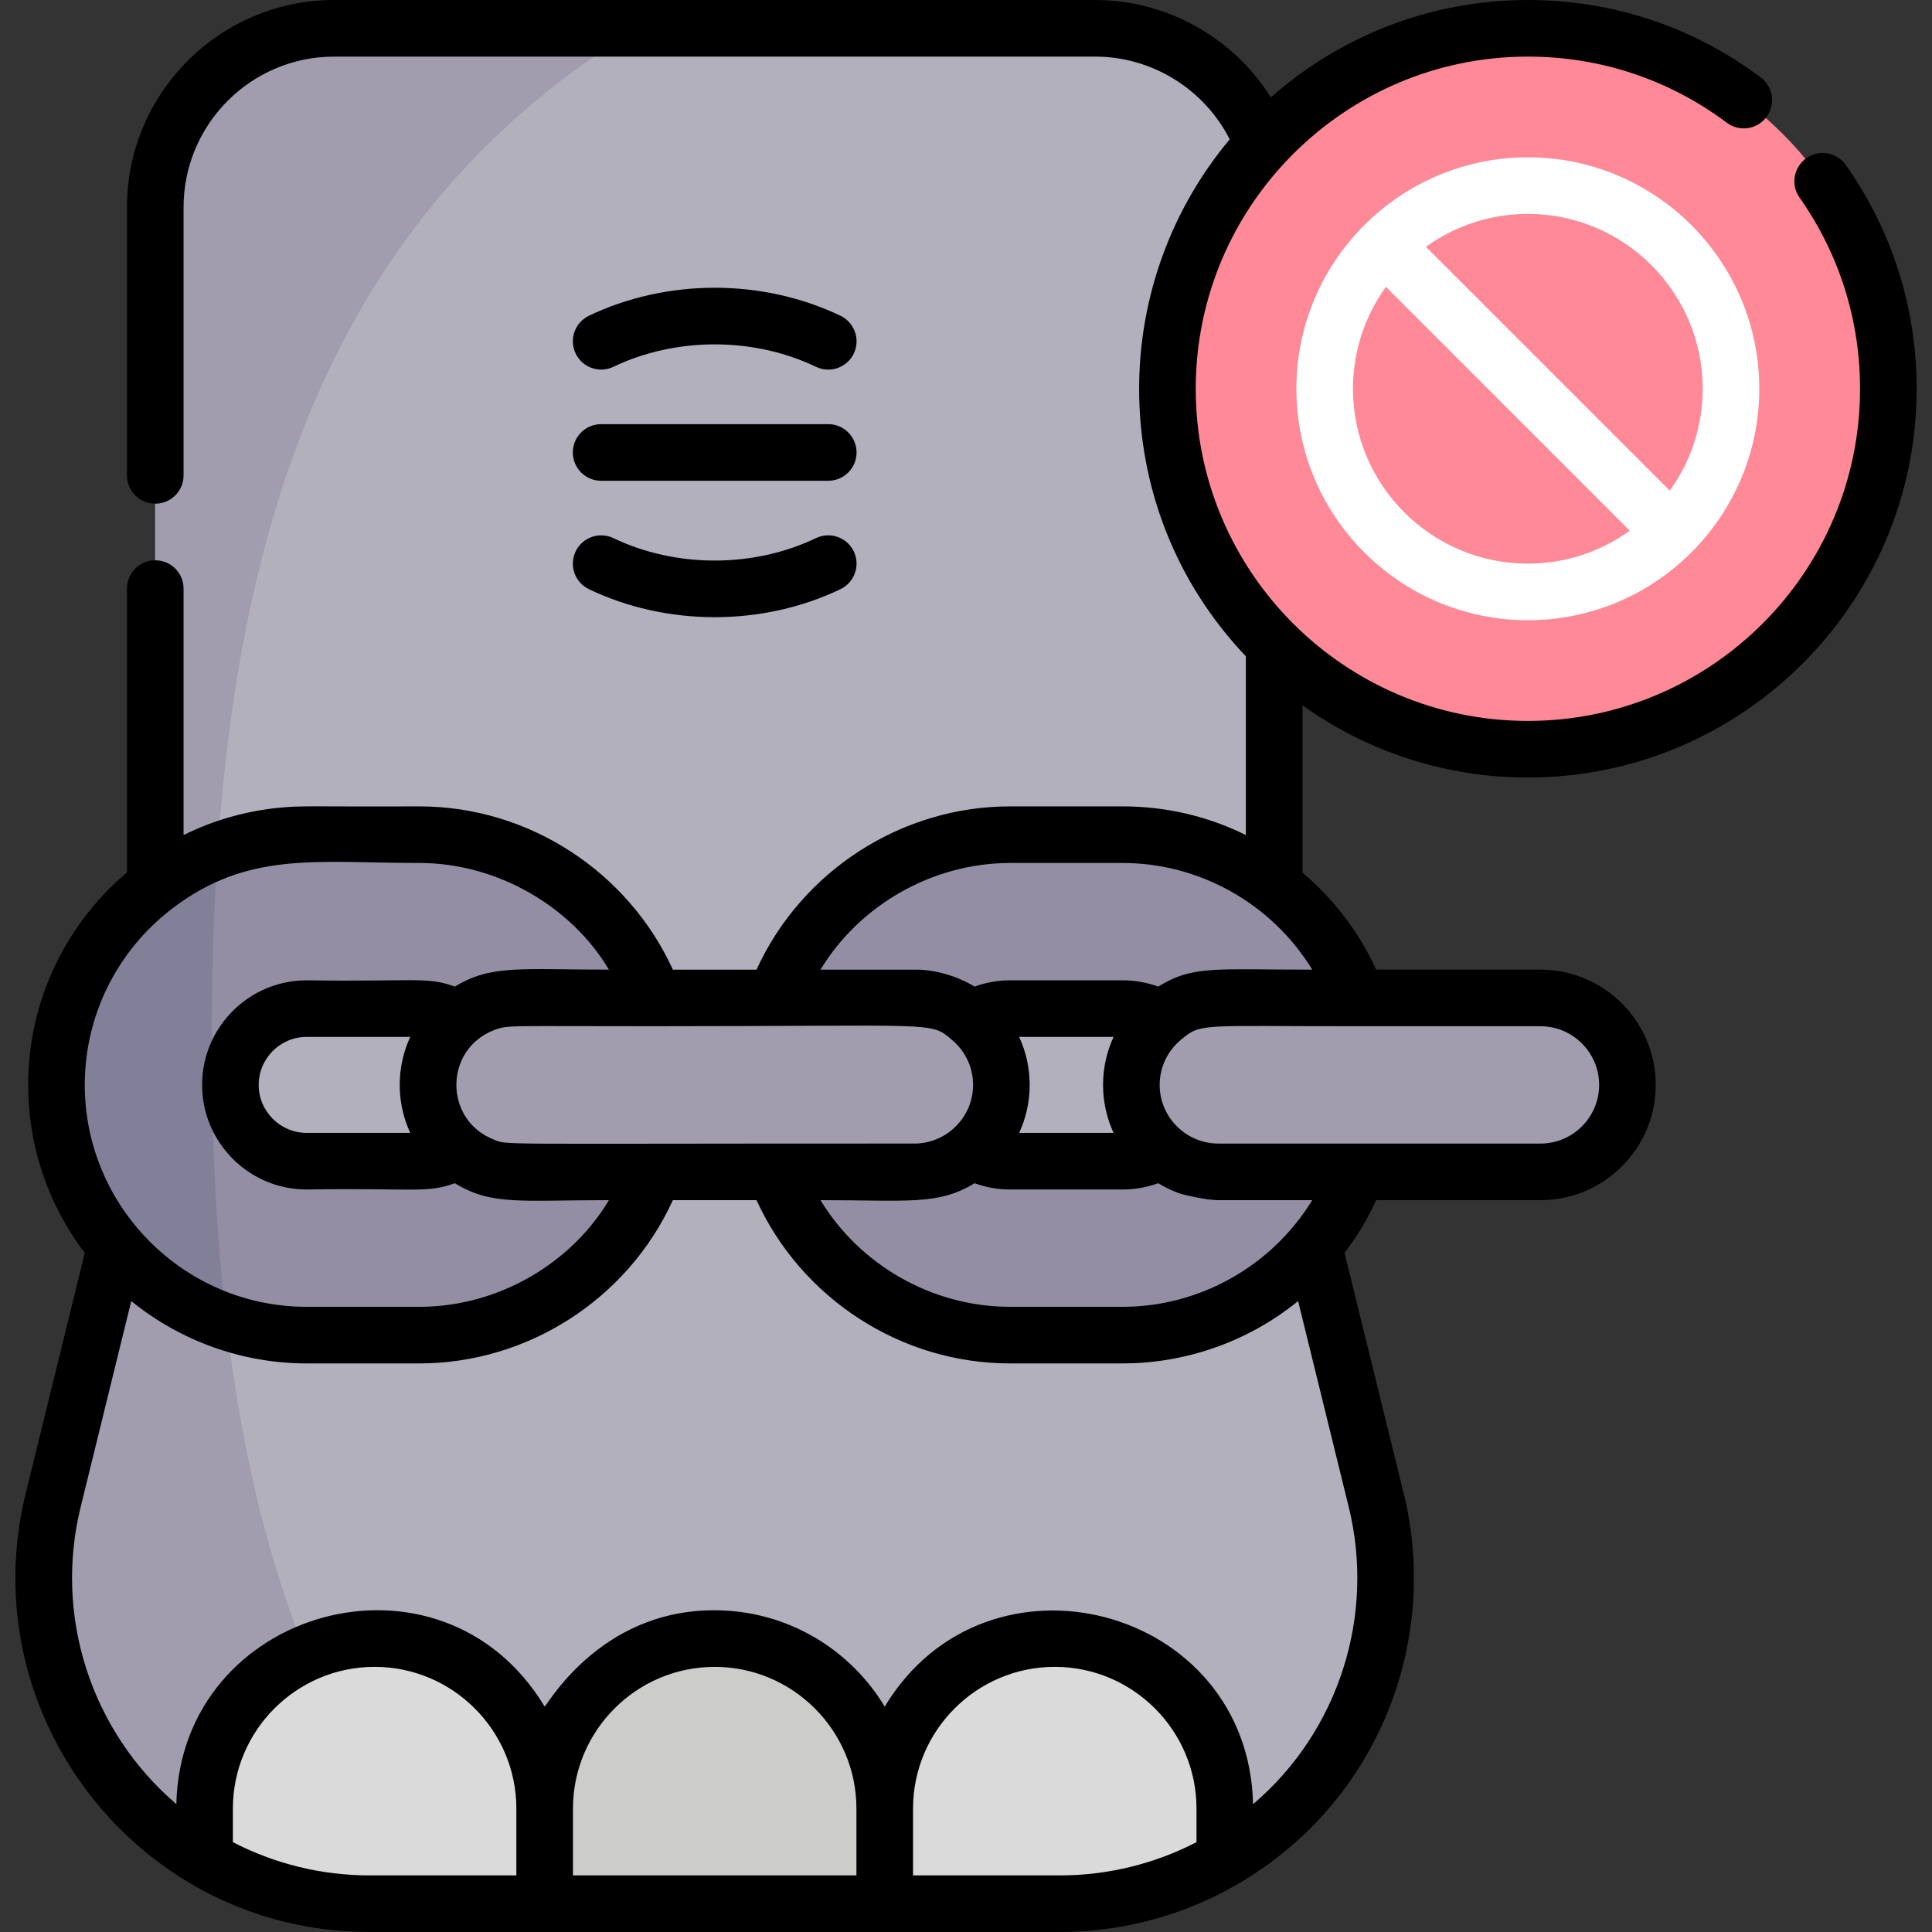 <svg id="Capa_1" enable-background="new 0 0 512 512" height="512" viewBox="0 0 512 512" width="512" xmlns="http://www.w3.org/2000/svg"><rect x="0" y="0" width="512" height="512" fill="#333333" stroke="none"/><g><g><path d="m364.692 397.555-24.552-99.898c-1.659-6.74-2.489-13.664-2.489-20.608v-222.136c0-26.185-21.228-47.413-47.413-47.413h-201.693c-26.185 0-47.413 21.228-47.413 47.413v222.136c0 6.945-.84 13.869-2.499 20.608l-24.552 99.898c-3.401 13.797-3.329 28.229.195 42.006 4.886 19.103 15.938 35.338 30.698 46.799 2.94 2.284 6.023 4.374 9.229 6.248l41.988-23.24 93.196 23.24 90.122-23.24 45.063 23.24c19.349-11.37 34.067-30.145 39.926-53.047 1.792-7.016 2.694-14.207 2.694-21.397-.001-6.924-.831-13.838-2.5-20.609z" fill="#b2b0bc"/><path d="m56.105 275.259c0-112.602 20.592-211.816 112.905-267.759h-80.465c-26.185 0-47.413 21.228-47.413 47.413v222.136c0 6.945-.84 13.869-2.499 20.608l-24.552 99.898c-3.401 13.797-3.329 28.229.195 42.006 4.886 19.103 15.938 35.338 30.698 46.799 2.94 2.284 6.023 4.374 9.229 6.248l41.988-23.24.396.099c-31.719-53.353-40.482-120.753-40.482-194.208z" fill="#a19dae"/><g><path d="m111.12 353.82h-29.859c-36.564 0-66.311-29.747-66.311-66.311s29.747-66.311 66.311-66.311h29.859c36.564 0 66.31 29.747 66.31 66.311s-29.747 66.311-66.31 66.311zm-29.859-86.53c-11.149 0-20.218 9.069-20.218 20.218s9.07 20.218 20.218 20.218h29.859c11.148 0 20.218-9.069 20.218-20.218s-9.07-20.218-20.218-20.218z" fill="#938ea3"/></g><g><path d="m201.343 287.509c0-36.564 29.747-66.311 66.31-66.311h29.859c36.564 0 66.311 29.747 66.311 66.311s-29.747 66.311-66.311 66.311h-29.859c-36.563 0-66.31-29.747-66.31-66.311zm66.311-20.219c-11.148 0-20.218 9.069-20.218 20.218s9.07 20.218 20.218 20.218h29.859c11.148 0 20.218-9.069 20.218-20.218s-9.07-20.218-20.218-20.218z" fill="#938ea3"/></g><g><path d="m242.315 310.555h-105.856c-12.728 0-23.046-10.318-23.046-23.046s10.318-23.046 23.046-23.046h105.856c12.728 0 23.046 10.318 23.046 23.046s-10.318 23.046-23.046 23.046z" fill="#a19dae"/></g><g><path d="m322.852 310.555h85.37c12.728 0 23.046-10.318 23.046-23.046s-10.318-23.046-23.046-23.046h-85.37c-12.728 0-23.046 10.318-23.046 23.046s10.318 23.046 23.046 23.046z" fill="#a19dae"/></g><path d="m189.387 434.238c-24.886 0-45.061 20.174-45.061 45.061v25.199h90.122v-25.199c0-24.887-20.175-45.061-45.061-45.061z" fill="#ccccca"/><path d="m144.328 479.303v25.197h-46.41c-15.805 0-30.79-4.281-43.716-11.892v-13.305c0-24.89 20.178-45.068 45.058-45.068 24.89 0 45.068 20.178 45.068 45.068z" fill="#dadada"/><path d="m324.571 479.303v13.305c-12.926 7.61-27.912 11.892-43.716 11.892h-46.41v-25.197c0-24.89 20.178-45.068 45.068-45.068 24.879 0 45.058 20.178 45.058 45.068z" fill="#dadada"/><g><path d="m219.475 97.949c-1.088 0-2.193-.238-3.239-.74-8.113-3.893-17.397-5.951-26.85-5.951-9.447 0-18.728 2.056-26.839 5.946-3.735 1.791-8.214.215-10.006-3.52-1.791-3.735-.215-8.214 3.52-10.006 10.123-4.854 21.646-7.42 33.325-7.42 11.685 0 23.213 2.568 33.339 7.427 3.734 1.792 5.309 6.272 3.517 10.006-1.29 2.688-3.972 4.258-6.767 4.258z" fill="#a19dae"/></g><g><path d="m189.386 163.557c-11.679 0-23.203-2.566-33.325-7.42-3.735-1.792-5.311-6.271-3.52-10.006 1.792-3.734 6.271-5.31 10.006-3.52 8.111 3.89 17.392 5.946 26.839 5.946 9.452 0 18.737-2.058 26.85-5.951 3.736-1.791 8.214-.218 10.006 3.517 1.792 3.734.217 8.214-3.517 10.006-10.126 4.859-21.655 7.428-33.339 7.428z" fill="#a19dae"/></g><g><path d="m219.48 127.407h-60.188c-4.142 0-7.5-3.358-7.5-7.5s3.358-7.5 7.5-7.5h60.188c4.142 0 7.5 3.358 7.5 7.5s-3.358 7.5-7.5 7.5z" fill="#a19dae"/></g><circle cx="404.892" cy="103.026" fill="#ff8997" r="95.526"/><path d="m448.343 146.277c11.048-11.099 17.888-26.39 17.888-43.25 0-33.822-27.517-61.339-61.339-61.339-16.86 0-32.151 6.84-43.25 17.888-.034.033-.072.062-.106.096s-.063.071-.096.106c-11.048 11.099-17.888 26.39-17.888 43.25 0 33.822 27.517 61.339 61.339 61.339 16.86 0 32.151-6.84 43.25-17.888.034-.033.072-.062.106-.096s.063-.071.096-.106zm2.888-43.25c0 10.074-3.241 19.4-8.722 27.011l-64.628-64.628c7.611-5.481 16.937-8.722 27.011-8.722 25.551.001 46.339 20.788 46.339 46.339zm-92.678 0c0-10.074 3.241-19.4 8.722-27.01l64.628 64.627c-7.611 5.481-16.937 8.722-27.011 8.722-25.552 0-46.339-20.787-46.339-46.339z" fill="#fff"/><path d="m56.105 275.259c0-16.906.467-33.509 1.568-49.71-24.95 9.53-42.724 33.703-42.724 61.96 0 29.124 18.882 53.905 45.04 62.791-2.795-24.029-3.884-49.159-3.884-75.041z" fill="#827f98"/></g><g><path d="m162.562 97.204c8.111-3.89 17.392-5.946 26.839-5.946 9.453 0 18.737 2.058 26.85 5.951 1.046.502 2.151.74 3.239.74 2.794 0 5.478-1.569 6.767-4.257 1.792-3.734.217-8.214-3.517-10.006-10.125-4.859-21.654-7.427-33.339-7.427-11.679 0-23.203 2.566-33.325 7.42-3.735 1.792-5.311 6.271-3.52 10.006s6.271 5.309 10.006 3.519z"/><path d="m216.25 142.606c-8.113 3.893-17.397 5.951-26.85 5.951-9.447 0-18.728-2.056-26.839-5.946-3.734-1.791-8.215-.214-10.006 3.52-1.791 3.735-.215 8.214 3.52 10.006 10.123 4.854 21.646 7.42 33.325 7.42 11.685 0 23.214-2.568 33.339-7.427 3.734-1.792 5.309-6.272 3.517-10.006-1.791-3.735-6.27-5.309-10.006-3.518z"/><path d="m159.307 127.407h60.188c4.142 0 7.5-3.358 7.5-7.5s-3.358-7.5-7.5-7.5h-60.188c-4.142 0-7.5 3.358-7.5 7.5s3.358 7.5 7.5 7.5z"/><path d="m404.908 206.053c56.809 0 103.026-46.218 103.026-103.027 0-21.377-6.492-41.884-18.774-59.303-2.387-3.386-7.066-4.195-10.451-1.808s-4.195 7.066-1.808 10.451c10.489 14.876 16.033 32.395 16.033 50.66 0 48.538-39.488 88.027-88.026 88.027-48.523 0-88.026-39.47-88.026-88.027 0-48.529 39.501-88.026 88.026-88.026 19.183 0 37.413 6.061 52.72 17.527 3.315 2.483 8.016 1.809 10.499-1.506s1.809-8.016-1.506-10.499c-17.923-13.425-39.263-20.522-61.713-20.522-26.09 0-49.942 9.754-68.113 25.799-9.915-15.766-27.488-25.799-46.542-25.799h-201.693c-30.278 0-54.912 24.634-54.912 54.913v71.07c0 4.142 3.358 7.5 7.5 7.5s7.5-3.358 7.5-7.5v-71.07c0-22.008 17.905-39.913 39.912-39.913h201.692c15.09 0 28.908 8.654 35.632 21.926-15.301 18.266-24.004 41.591-24.004 66.101 0 26.024 9.626 51.269 28.285 70.905v47.367c-10.271-5.099-21.431-7.601-32.638-7.601h-29.858c-28.662 0-55.163 16.987-67.183 43.265h-22.168c-11.776-25.8-38.021-43.265-67.183-43.265-29.107.121-30.955-.282-37.529.399-8.735.898-17.146 3.325-24.958 7.204v-65.317c0-4.142-3.358-7.5-7.5-7.5s-7.5 3.358-7.5 7.5v75.201c-15.999 13.55-26.183 33.766-26.183 56.325 0 16.722 5.598 32.156 15.006 44.546l-15.657 63.704c-14.467 58.693 29.983 116.24 91.119 116.24h182.936c16.718 0 33.146-4.469 47.51-12.922.002-.001.004-.002.006-.003 37.117-21.811 53.18-64.469 43.604-103.31l-15.664-63.734c3.268-4.293 6.091-8.969 8.377-13.977h43.534c16.843 0 30.546-13.703 30.546-30.546s-13.703-30.546-30.546-30.546h-43.534c-4.591-10.055-11.332-18.78-19.537-25.715v-44.33c16.862 12.043 37.489 19.136 59.743 19.136zm-152.568 69.579c3.381 2.854 5.536 7.116 5.536 11.876 0 8.689-7.13 15.546-15.546 15.546-114.612-.031-107.55.495-111.576-1.104-13.075-5.187-13.071-23.703.007-28.886 3.842-1.522 3.283-1.072 42.547-1.102 75.815 0 73.101-1.337 79.032 3.67zm70.527 42.423h24.888c-10.748 17.573-29.964 28.265-50.228 28.265h-29.858c-20.683 0-39.896-11.166-50.226-28.265 23.437-.002 31.224 1.399 40.821-4.49 3.011 1.095 6.195 1.662 9.405 1.662h29.858c3.21 0 6.394-.567 9.406-1.662 1.591.977 3.619 1.973 5.696 2.719.665.237 6.835 1.771 10.238 1.771zm-27.761-17.828h-25.015c1.783-3.875 2.785-8.181 2.785-12.718s-1.002-8.844-2.785-12.719h25.015c-1.783 3.875-2.785 8.181-2.785 12.719s1.002 8.843 2.785 12.718zm-186.394 0h-27.436c-7.013 0-12.719-5.706-12.719-12.718 0-7.013 5.706-12.719 12.719-12.719h27.436c-3.625 7.881-3.801 17.173 0 25.437zm-63.016-59.498c20.162-15.369 38.456-12.008 65.439-12.031 20.82 0 40.403 11.688 50.226 28.265-23.17.024-31.104-1.424-40.82 4.49-7.567-2.752-10.877-1.218-39.264-1.663-15.284 0-27.719 12.435-27.719 27.719s12.435 27.718 27.719 27.718c28.505-.446 31.696 1.089 39.264-1.662 9.78 6.006 17.613 4.465 40.82 4.49-9.594 16.189-28.707 28.265-50.226 28.265h-29.859c-32.479 0-58.811-26.497-58.811-58.811 0-18.415 8.574-35.588 23.231-46.78zm16.021 247.459v-8.885c0-20.715 16.849-37.568 37.558-37.568 20.691 0 37.544 16.833 37.567 37.525 0 .013-.001.026-.001.039v17.701h-38.908c-12.633 0-25.067-3.036-36.216-8.812zm127.685-46.45c20.679 0 37.525 16.821 37.559 37.499 0 .022-.002.043-.002.065v17.695h-75.116v-17.695c0-.017-.001-.033-.001-.05 0-.006 0-.013 0-.019.036-20.676 16.879-37.495 37.56-37.495zm52.561 55.262v-17.701c0-.018-.001-.036-.001-.054.031-20.684 16.883-37.51 37.566-37.51 20.709 0 37.558 16.853 37.558 37.568v8.885c-11.148 5.776-23.583 8.812-36.216 8.812zm115.462-97.649c7.086 28.743-2.593 59.432-25.352 78.777-1.168-52.676-70.604-70.742-97.611-25.856-8.736-14.51-24.246-24.432-42.052-25.442-31.988-1.835-46.818 24.192-48.068 25.441-.002-.004-.005-.008-.007-.012-27.434-45.514-96.454-26.053-97.604 25.847-22.535-19.281-32.51-49.719-25.351-78.761l13.407-54.553c13.134 10.682 29.618 16.527 46.489 16.527h29.858c28.662 0 55.187-16.983 67.183-43.265h22.168c11.88 25.97 38.153 43.265 67.183 43.265h29.858c15.679 0 32.503-5.148 46.489-16.524l13.407 54.55c.002.002.003.004.003.006zm66.359-111.842c0 8.572-6.974 15.546-15.546 15.546h-85.37c-8.442 0-15.546-6.879-15.546-15.546 0-4.759 2.154-9.02 5.533-11.874 5.528-4.664 5.105-3.641 46.848-3.673h48.536c8.571 0 15.545 6.975 15.545 15.547zm-116.85-26.057c-3.012-1.095-6.196-1.662-9.406-1.662h-29.858c-3.21 0-6.394.567-9.406 1.662-4.885-2.992-11.063-4.587-15.934-4.49h-24.886c10.235-16.94 29.519-28.265 50.226-28.265h29.858c20.269 0 39.479 10.69 50.228 28.265-25.798.027-31.507-1.219-40.822 4.49z"/></g></g></svg>